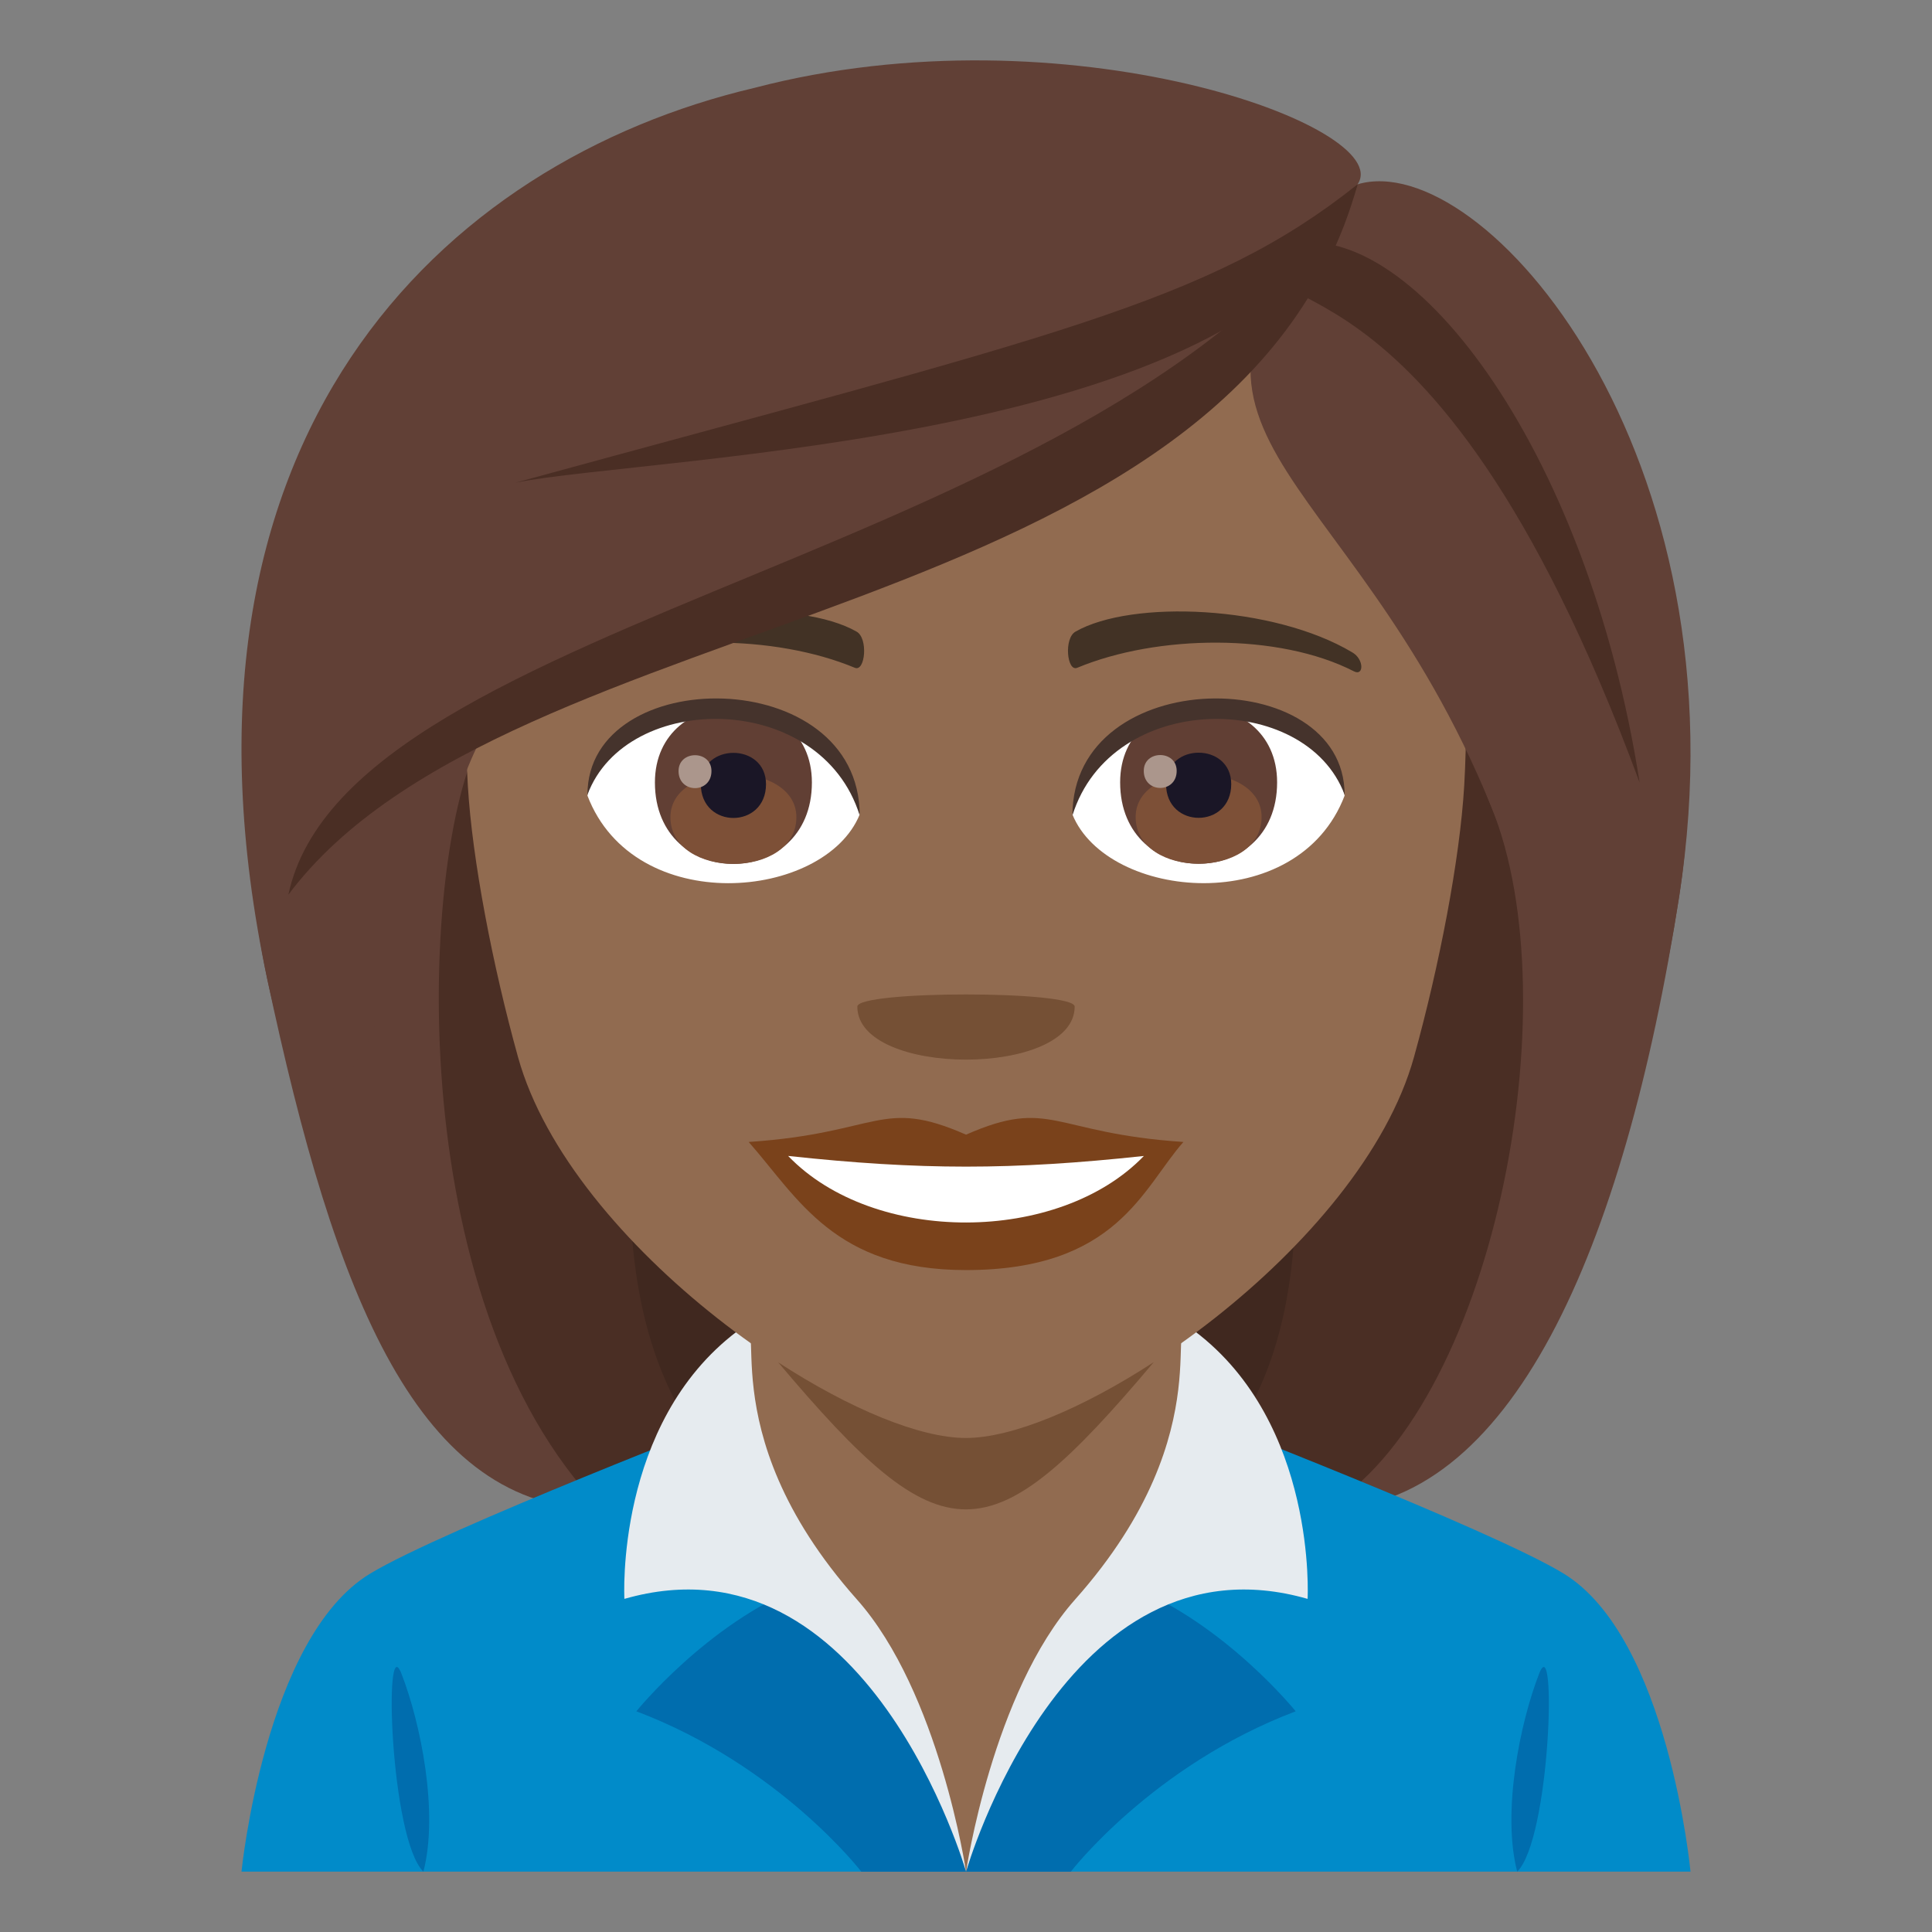 <?xml version="1.0" encoding="utf-8"?>
<!-- Generator: Adobe Illustrator 19.0.0, SVG Export Plug-In . SVG Version: 6.00 Build 0)  -->
<svg version="1.1" id="Layer_1" xmlns="http://www.w3.org/2000/svg" xmlns:xlink="http://www.w3.org/1999/xlink" x="0px" y="0px"
	 width="64px" height="64px" viewBox="0 0 64 64" enable-background="new 0 0 64 64" xml:space="preserve">
<rect x="0" y="0" width="64" height="64" fill="#808080" stroke="none"/>
<path fill="#40281F" d="M19.076,13.402C10.363,50.8,11.161,49.999,29.502,49.999C19.352,42.898,38.795,12.893,19.076,13.402z"/>
<path fill="#4A2E24" d="M15.933,12.823c-6.358,28.413-0.873,35.709,3.998,37.176h5.582C12.453,40.797,32.869,12.265,15.933,12.823z"
	/>
<path fill="#40281F" d="M44.71,13.401c8.712,37.396,7.914,36.596-10.426,36.596C43.617,44.299,24.99,12.892,44.71,13.401z"/>
<path fill="#4A2E24" d="M47.85,12.822c9.295,25.85-0.021,35.979-3.998,37.175h-5.58C51.334,41.547,30.918,12.263,47.85,12.822z"/>
<path fill="#614036" d="M49.397,26.713c2.691,6.571,0.028,20.058-5.545,23.286c6.177,0,9.94-8.55,11.774-20.311
	C57.918,14.994,44.601,14.986,49.397,26.713z"/>
<path fill="#614036" d="M8.849,32.415c2.25,10.614,5.019,17.584,11.082,17.584C13.173,43,13.968,28.238,15.888,24.565
	C25.681,18.738,5.044,14.463,8.849,32.415z"/>
<path fill="#018BC9" d="M12.257,52.131c2.399-1.457,12.362-5.302,12.362-5.302H39.46c0,0,9.952,3.837,12.338,5.298
	C55.269,54.246,56,62,56,62H8C8,62,8.773,54.24,12.257,52.131"/>
<polygon fill="#916B50" points="24.427,49.975 32.002,62 39.572,49.975 39.572,40.563 24.427,40.563 "/>
<path fill="#006DAE" d="M50.988,55.437c-0.639,1.637-1.239,4.607-0.729,6.563C51.357,60.926,51.581,53.914,50.988,55.437"/>
<path fill="#006DAE" d="M14.025,62c0.512-1.955-0.089-4.928-0.729-6.563C12.702,53.912,12.928,60.924,14.025,62"/>
<path fill="#006DAE" d="M32.002,62h-3.471c0,0-2.704-3.514-7.451-5.311c0,0,2.329-2.889,5.459-4.137
	C30.555,56.539,32.002,62,32.002,62"/>
<path fill="#E6EBEF" d="M32.002,62c0,0-3.26-11.346-11.318-9.035c0,0-0.319-5.806,3.744-8.87c1.257-0.949-1.132,3.162,3.956,8.886
	C31.12,56.058,32.002,62,32.002,62"/>
<path fill="#006DAE" d="M32.002,62h3.471c0,0,2.702-3.514,7.449-5.311c0,0-2.329-2.889-5.461-4.137
	C33.446,56.539,32.002,62,32.002,62"/>
<path fill="#E6EBEF" d="M32.002,62c0,0,3.256-11.346,11.314-9.035c0,0,0.319-5.806-3.742-8.87c-1.259-0.949,1.13,3.162-3.956,8.886
	C32.88,56.058,32.002,62,32.002,62"/>
<path fill="#916B50" d="M32,4.415c-11.609,0-17.201,9.455-16.502,21.611c0.143,2.443,0.822,5.969,1.661,8.988
	C18.9,41.293,28.088,47.615,32,47.615c3.911,0,13.1-6.322,14.841-12.601c0.839-3.02,1.519-6.545,1.663-8.988
	C49.201,13.87,43.611,4.415,32,4.415z"/>
<path fill="#7A421B" d="M32.001,37.587c-2.822-1.24-2.844-0.05-7.2,0.242c1.636,1.856,2.839,4.244,7.198,4.244
	c5.003,0,5.849-2.711,7.203-4.244C34.843,37.537,34.823,36.347,32.001,37.587z"/>
<path fill="#FFFFFF" d="M26.108,38.292c2.844,2.959,8.976,2.92,11.784,0.001C33.514,38.764,30.488,38.764,26.108,38.292z"/>
<path fill="#423225" d="M44.795,21.61c-2.616-1.56-7.308-1.75-9.165-0.688c-0.394,0.214-0.287,1.341,0.053,1.2
	c2.648-1.104,6.682-1.158,9.168,0.117C45.183,22.409,45.19,21.837,44.795,21.61z"/>
<path fill="#423225" d="M19.207,21.61c2.615-1.56,7.307-1.75,9.166-0.688c0.394,0.214,0.289,1.341-0.054,1.2
	c-2.648-1.104-6.68-1.159-9.167,0.117C18.818,22.409,18.811,21.837,19.207,21.61z"/>
<path fill="#755035" d="M35.6,33.345c0,2.342-7.2,2.342-7.2,0C28.4,32.808,35.6,32.808,35.6,33.345z"/>
<path fill="#FFFFFF" d="M44.542,26.357c-1.552,4.059-7.861,3.464-9.017,0.623C36.401,22.415,43.688,22.024,44.542,26.357z"/>
<path fill="#613F34" d="M37.106,25.916c0,3.596,5.2,3.596,5.2,0C42.306,22.578,37.106,22.578,37.106,25.916z"/>
<path fill="#7D5037" d="M37.62,27.065c0,2.063,4.172,2.063,4.172,0C41.792,25.152,37.62,25.152,37.62,27.065z"/>
<path fill="#1A1626" d="M38.627,25.973c0,1.492,2.159,1.492,2.159,0C40.786,24.587,38.627,24.587,38.627,25.973z"/>
<path fill="#AB968C" d="M37.889,25.536c0,0.754,1.09,0.754,1.09,0C38.979,24.837,37.889,24.837,37.889,25.536z"/>
<path fill="#45332C" d="M44.542,26.326c0-4.361-9.017-4.361-9.017,0.69C36.811,22.871,43.255,22.871,44.542,26.326z"/>
<path fill="#FFFFFF" d="M19.46,26.357c1.552,4.059,7.862,3.466,9.019,0.623C27.602,22.415,20.314,22.024,19.46,26.357z"/>
<path fill="#613F34" d="M21.695,25.921c0,3.596,5.2,3.596,5.2,0C26.895,22.584,21.695,22.584,21.695,25.921z"/>
<path fill="#7D5037" d="M22.209,27.071c0,2.063,4.172,2.063,4.172,0C26.381,25.158,22.209,25.158,22.209,27.071z"/>
<path fill="#1A1626" d="M23.216,25.977c0,1.492,2.159,1.492,2.159,0C25.375,24.593,23.216,24.593,23.216,25.977z"/>
<path fill="#AB968C" d="M22.478,25.542c0,0.754,1.09,0.754,1.09,0C23.568,24.842,22.478,24.842,22.478,25.542z"/>
<path fill="#45332C" d="M19.46,26.326c0-4.361,9.019-4.361,9.019,0.688C27.191,22.87,20.748,22.87,19.46,26.326z"/>
<path fill="#614036" d="M44.972,6.105c-8.14,8.342-0.371,8.881,4.425,20.607c2.691,6.571,4.395,14.736,6.229,2.976
	C57.918,14.994,49.109,4.878,44.972,6.105z"/>
<path fill="#614036" d="M24.99,2.911C14.667,5.341,5.044,14.463,8.849,32.415c2.25,10.614,5.118-4.177,7.039-7.85
	c9.793-5.827,26.539-10.24,29.084-18.46C46.264,4.209,35.32,0.205,24.99,2.911z"/>
<path fill="#4A2E24" d="M17.081,15.988c4.365-0.885,25.25-1.302,27.892-9.883C40.037,10.039,34.925,11.11,17.081,15.988z"/>
<path fill="#4A2E24" d="M9.553,29.637c7.324-9.774,31.315-8.695,35.419-23.531C37.007,18.558,11.555,20.241,9.553,29.637z"/>
<path fill="#4A2E24" d="M42.558,8.14c-1.89,2.977,4.678-1.398,11.757,17.785C52.57,14.71,46.589,6.987,42.558,8.14z"/>
<path fill="#755035" d="M25.779,45.13c5.478,6.497,6.965,6.492,12.442-0.008c-2.375,1.544-4.702,2.513-6.227,2.513
	C30.472,47.635,28.15,46.67,25.779,45.13z"/>
</svg>

